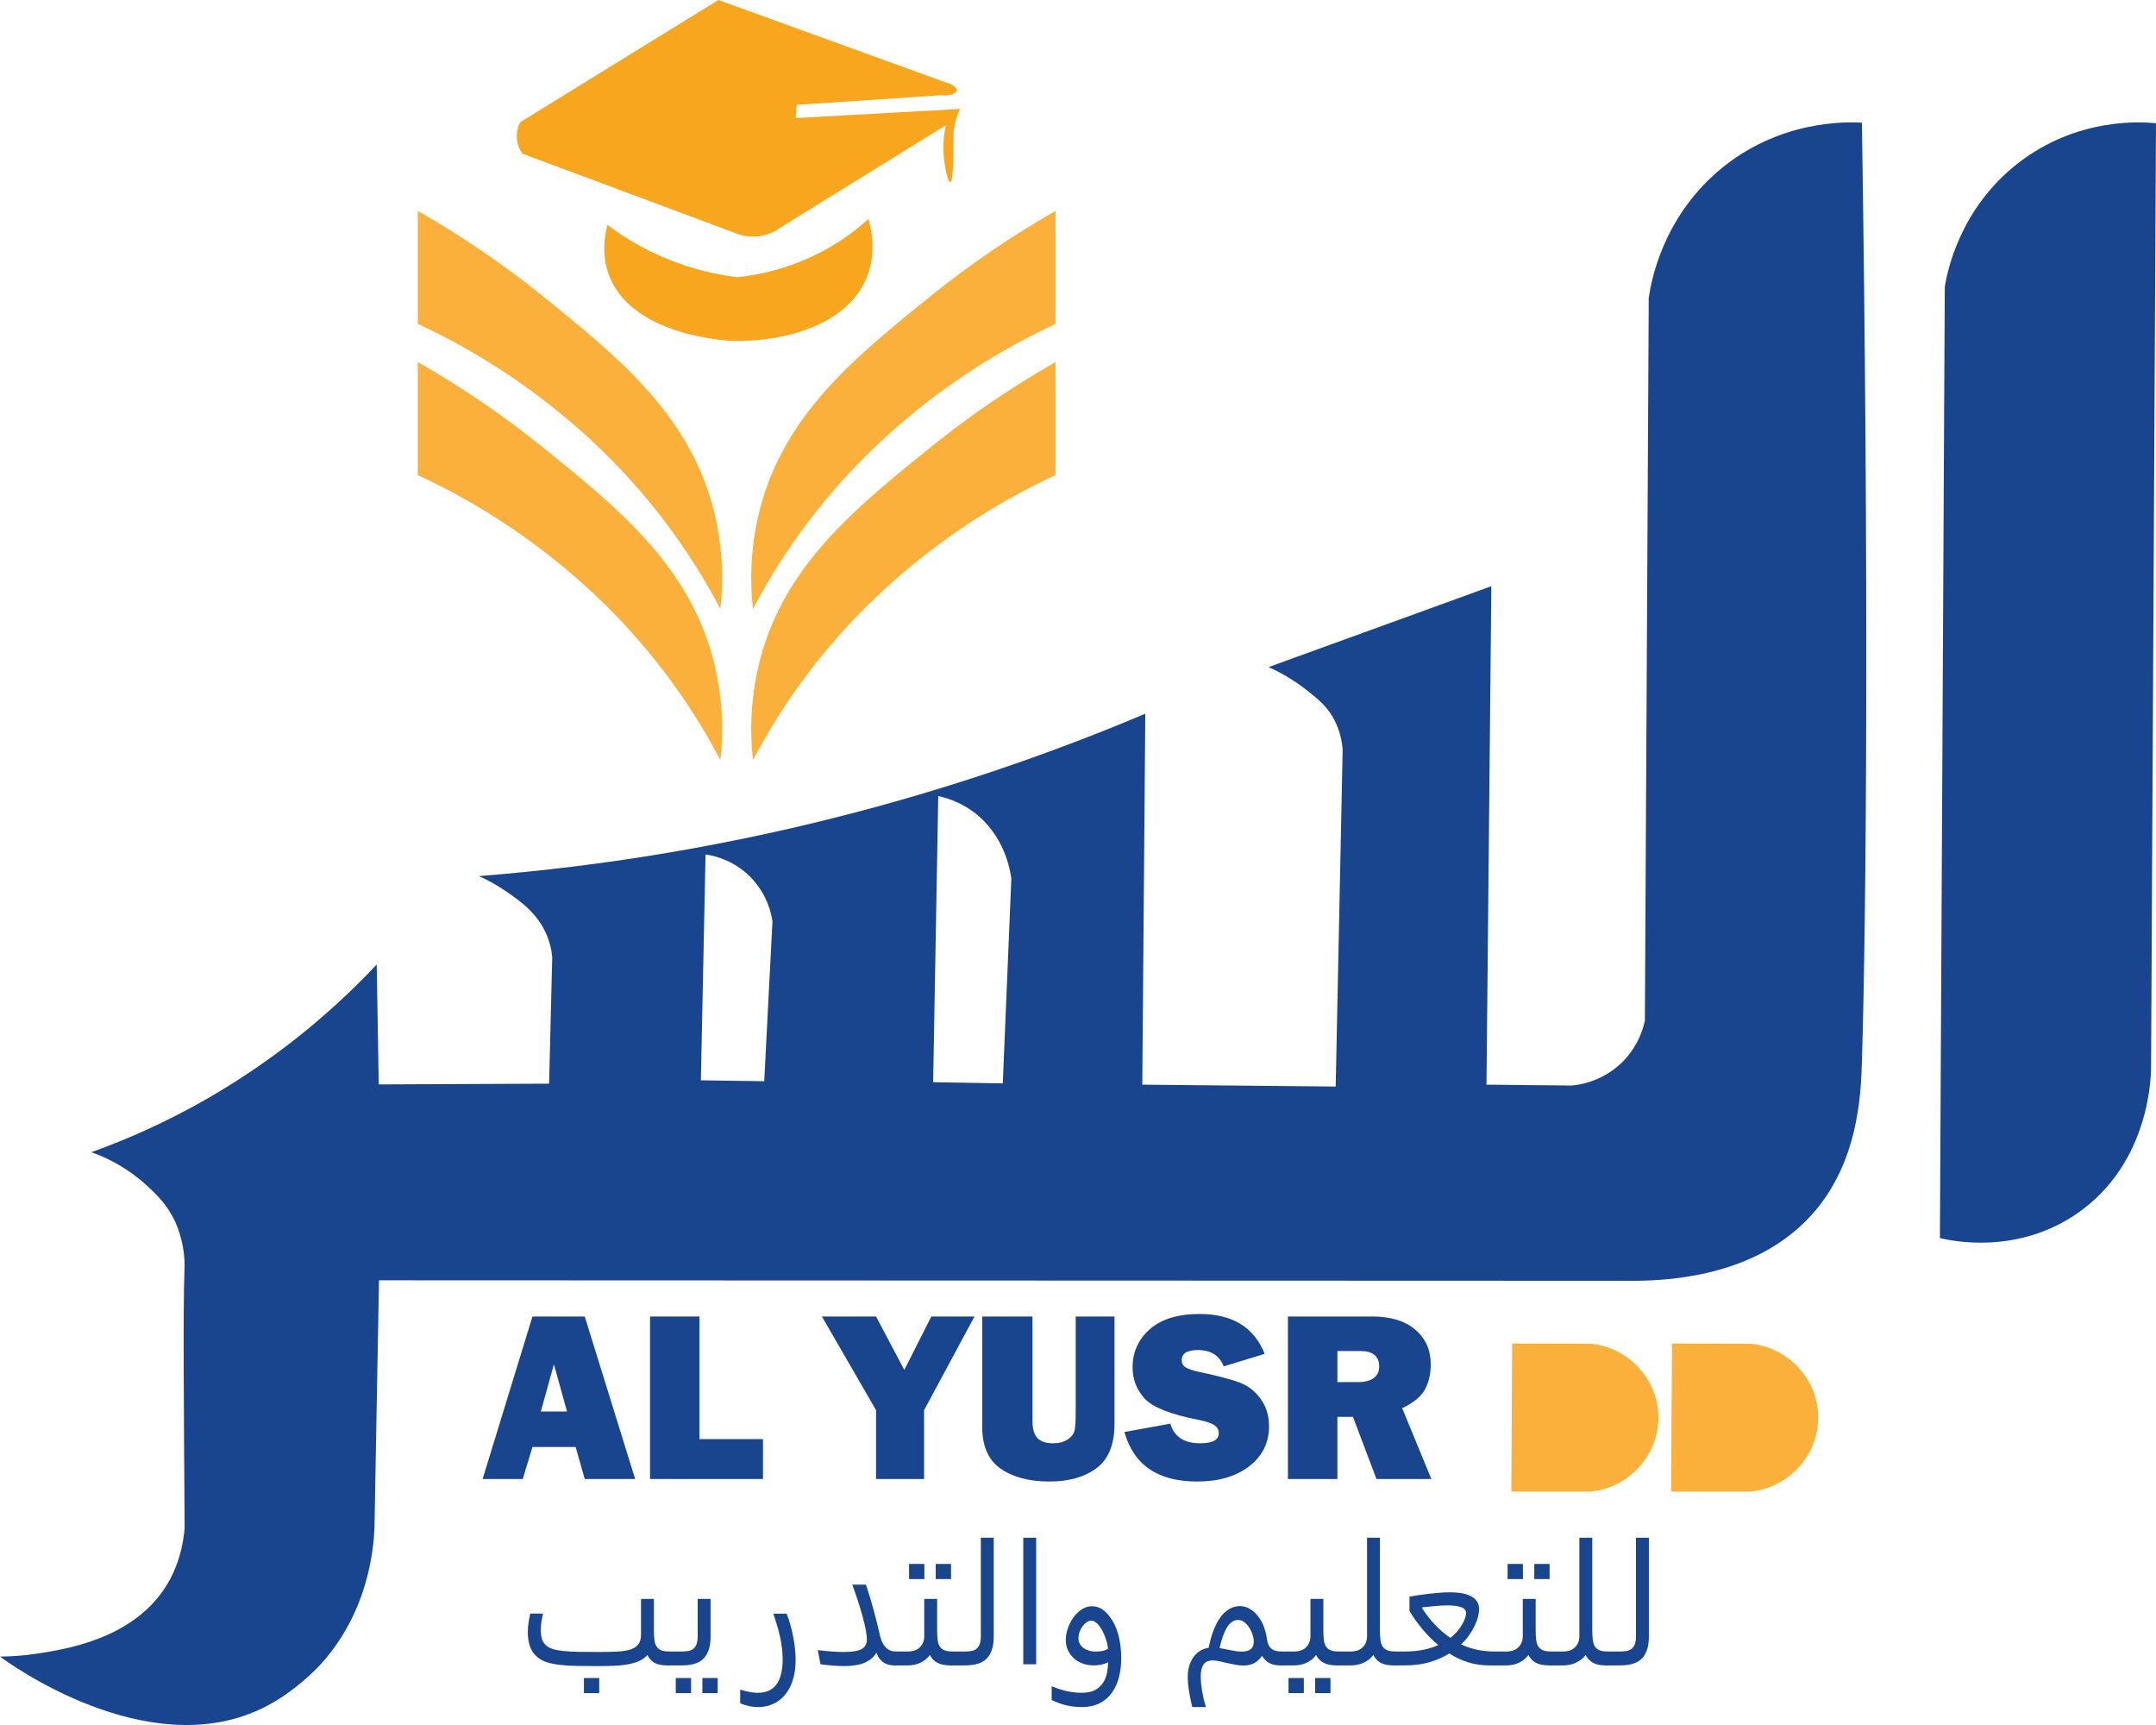<svg width="60" height="48" viewBox="0 0 60 48" fill="none" xmlns="http://www.w3.org/2000/svg">
<g id="Component 1 &#226;&#128;&#147; 1" clip-path="url(#clip0_2266_801)">
<path id="Path 11" d="M57.813 33.76C56.119 34.935 54.283 34.522 53.986 34.45C54.031 25.626 54.077 16.802 54.122 7.979C54.186 7.59 54.521 5.809 56.173 4.532C57.821 3.257 59.611 3.391 60 3.429C59.954 12.161 59.909 20.892 59.863 29.624C59.868 29.813 59.886 32.323 57.813 33.76Z" fill="#19458E"/>
<path id="Path 12" d="M51.816 3.414C51.409 3.39 49.491 3.324 47.814 4.763C46.254 6.102 45.947 7.847 45.883 8.289L45.776 28.404C45.681 28.836 45.467 29.232 45.157 29.545C44.773 29.923 44.273 30.157 43.739 30.206L41.368 30.182L41.503 16.312L35.304 18.562C35.691 18.737 36.055 18.959 36.389 19.223C36.687 19.461 36.908 19.64 37.092 19.956C37.251 20.235 37.345 20.548 37.365 20.87C37.3 23.991 37.236 27.113 37.171 30.234L31.789 30.182L31.873 19.86C29.289 20.951 26.632 21.859 23.922 22.576C20.451 23.494 16.905 24.098 13.327 24.378C13.58 24.491 13.823 24.626 14.052 24.782C14.452 25.054 14.979 25.413 15.233 26.061C15.306 26.246 15.351 26.44 15.368 26.638C15.339 27.81 15.31 28.982 15.281 30.154L10.54 30.175C10.521 29.062 10.502 27.95 10.484 26.838C9.035 28.381 7.357 29.689 5.512 30.715C4.559 31.244 3.566 31.694 2.542 32.061C3.109 32.261 3.631 32.574 4.077 32.981C4.341 33.223 4.65 33.513 4.877 34C5.076 34.447 5.163 34.936 5.131 35.425C5.094 36.513 5.116 39.057 5.138 42.523C5.066 43.359 4.777 43.902 4.585 44.193C3.649 45.614 1.827 45.892 1.017 46.016C0.68 46.067 0.34 46.094 0 46.096C0.217 46.259 4.06 49.067 7.259 47.554C8.18 47.119 8.857 46.384 8.915 46.321C10.254 44.856 10.4 43.089 10.422 42.491C10.464 40.203 10.506 37.914 10.547 35.626L45.536 35.639C46.69 35.629 48.929 35.432 50.395 33.829C51.703 32.398 51.787 30.512 51.816 29.548C51.943 25.422 52.009 15.96 51.816 3.414ZM21.268 30.086L19.505 30.061C19.549 27.967 19.592 25.872 19.635 23.778C20.104 23.843 20.538 24.059 20.874 24.394C21.21 24.73 21.428 25.166 21.497 25.638C21.421 27.121 21.344 28.604 21.268 30.086ZM27.907 30.146L25.969 30.114L26.111 22.151C26.471 22.229 26.811 22.383 27.106 22.604C27.949 23.238 28.111 24.205 28.145 24.442C28.066 26.344 27.986 28.245 27.907 30.146Z" fill="#19458E"/>
<path id="Path 13" d="M42.082 37.385L42.059 41.506H44.269C45.372 41.395 46.195 40.433 46.151 39.361C46.11 38.357 45.317 37.502 44.286 37.391L42.082 37.385Z" fill="#FBB03B"/>
<path id="Path 14" d="M46.53 37.385L46.506 41.506H48.716C49.819 41.395 50.642 40.433 50.598 39.361C50.557 38.357 49.765 37.502 48.734 37.391L46.53 37.385Z" fill="#FBB03B"/>
<g id="AL YUSR">
<path id="Vector" d="M39.834 41.155H38.306L37.652 39.426H37.219V41.155H35.842V36.633H38.184C38.701 36.633 39.102 36.755 39.387 37C39.674 37.243 39.817 37.565 39.817 37.965C39.817 38.225 39.764 38.456 39.659 38.657C39.554 38.856 39.342 39.032 39.022 39.184L39.834 41.155ZM37.219 38.458H37.807C37.98 38.458 38.119 38.422 38.224 38.349C38.329 38.276 38.382 38.169 38.382 38.028C38.382 37.738 38.205 37.593 37.853 37.593H37.219V38.458Z" fill="#19458E"/>
<path id="Vector_2" d="M31.292 39.847L32.57 39.615C32.677 39.979 32.953 40.161 33.398 40.161C33.744 40.161 33.917 40.069 33.917 39.883C33.917 39.786 33.877 39.711 33.795 39.658C33.717 39.602 33.574 39.554 33.368 39.512C32.582 39.359 32.077 39.161 31.854 38.916C31.631 38.67 31.519 38.382 31.519 38.051C31.519 37.624 31.679 37.27 31.998 36.987C32.321 36.704 32.783 36.563 33.385 36.563C34.298 36.563 34.901 36.933 35.195 37.673L34.055 38.021C33.937 37.718 33.697 37.567 33.336 37.567C33.035 37.567 32.886 37.661 32.886 37.849C32.886 37.932 32.919 37.998 32.987 38.044C33.055 38.09 33.187 38.135 33.382 38.177C33.918 38.291 34.299 38.393 34.525 38.481C34.75 38.57 34.939 38.721 35.09 38.935C35.241 39.147 35.316 39.398 35.316 39.688C35.316 40.145 35.133 40.516 34.765 40.801C34.397 41.084 33.914 41.225 33.316 41.225C32.223 41.225 31.549 40.766 31.292 39.847Z" fill="#19458E"/>
<path id="Vector_3" d="M31.016 36.633V39.628C31.016 40.196 30.849 40.604 30.514 40.854C30.181 41.101 29.746 41.225 29.209 41.225C28.645 41.225 28.19 41.106 27.846 40.867C27.505 40.629 27.334 40.24 27.334 39.701V36.633H28.733V39.538C28.733 39.755 28.778 39.913 28.868 40.012C28.96 40.112 29.105 40.161 29.305 40.161C29.471 40.161 29.607 40.126 29.712 40.055C29.82 39.982 29.883 39.901 29.903 39.81C29.925 39.719 29.936 39.543 29.936 39.28V36.633H31.016Z" fill="#19458E"/>
<path id="Vector_4" d="M27.12 36.633L25.717 39.24V41.155H24.38V39.24L22.873 36.633H24.38L25.166 38.12L25.918 36.633H27.12Z" fill="#19458E"/>
<path id="Vector_5" d="M21.233 40.045V41.155H18.09V36.633H19.466V40.045H21.233Z" fill="#19458E"/>
<path id="Vector_6" d="M16.273 41.155L16.02 40.264H14.818L14.548 41.155H13.431L14.818 36.633H16.273L17.676 41.155H16.273ZM15.051 39.277H15.78L15.415 37.965L15.051 39.277Z" fill="#19458E"/>
</g>
<g id="&#217;&#132;&#217;&#132;&#216;&#170;&#216;&#185;&#217;&#132;&#217;&#138;&#217;&#133; &#217;&#136;&#216;&#167;&#217;&#132;&#216;&#170;&#216;&#175;&#216;&#177;&#217;&#138;&#216;&#168;">
<path id="Vector_7" d="M45.093 45.955C45.163 45.955 45.225 45.949 45.279 45.938C45.334 45.926 45.38 45.903 45.417 45.871C45.454 45.838 45.482 45.794 45.5 45.739C45.519 45.683 45.528 45.611 45.528 45.523V42.789H45.887V45.539C45.887 45.655 45.876 45.755 45.855 45.841C45.833 45.926 45.803 45.998 45.765 46.057C45.728 46.115 45.684 46.164 45.631 46.203C45.581 46.24 45.525 46.269 45.463 46.289C45.403 46.309 45.34 46.323 45.272 46.331C45.206 46.339 45.139 46.342 45.07 46.342H44.74C44.687 46.342 44.647 46.322 44.62 46.282C44.593 46.242 44.579 46.197 44.579 46.147C44.579 46.098 44.593 46.054 44.62 46.015C44.647 45.975 44.687 45.955 44.74 45.955H45.093Z" fill="#19458E"/>
<path id="Vector_8" d="M44.312 45.362C44.312 45.466 44.317 45.555 44.326 45.629C44.335 45.704 44.354 45.765 44.383 45.813C44.414 45.861 44.458 45.896 44.515 45.92C44.571 45.943 44.647 45.955 44.74 45.955V46.342H44.69C44.541 46.342 44.422 46.318 44.333 46.27C44.244 46.221 44.177 46.15 44.132 46.057H44.123C44.082 46.111 44.035 46.157 43.983 46.194C43.932 46.229 43.879 46.259 43.824 46.282C43.769 46.304 43.712 46.319 43.656 46.328C43.6 46.338 43.547 46.342 43.495 46.342H43.165C43.111 46.342 43.072 46.322 43.045 46.282C43.018 46.242 43.004 46.197 43.004 46.147C43.004 46.098 43.018 46.054 43.045 46.015C43.072 45.975 43.111 45.955 43.165 45.955H43.518C43.562 45.955 43.61 45.947 43.66 45.934C43.712 45.92 43.76 45.896 43.803 45.862C43.846 45.828 43.881 45.783 43.909 45.729C43.938 45.673 43.953 45.605 43.953 45.523V42.789H44.312V45.362Z" fill="#19458E"/>
<path id="Vector_9" d="M42.737 45.362C42.737 45.466 42.742 45.555 42.751 45.629C42.76 45.704 42.779 45.765 42.808 45.813C42.839 45.861 42.883 45.896 42.94 45.92C42.996 45.943 43.072 45.955 43.165 45.955V46.342H43.115C42.961 46.342 42.838 46.318 42.746 46.27C42.654 46.221 42.585 46.15 42.539 46.057H42.53C42.49 46.111 42.444 46.157 42.394 46.194C42.345 46.229 42.293 46.259 42.24 46.282C42.186 46.304 42.131 46.319 42.076 46.328C42.022 46.338 41.97 46.342 41.919 46.342H41.59C41.536 46.342 41.497 46.322 41.471 46.282C41.443 46.242 41.429 46.197 41.429 46.147C41.429 46.098 41.443 46.054 41.471 46.015C41.497 45.975 41.536 45.955 41.59 45.955H41.943C41.987 45.955 42.035 45.947 42.085 45.934C42.138 45.92 42.185 45.896 42.228 45.862C42.271 45.828 42.306 45.783 42.334 45.729C42.363 45.673 42.378 45.605 42.378 45.523V44.491H42.737V45.362ZM42.382 43.939H41.956V43.518H42.382V43.939ZM43.124 43.939H42.698V43.518H43.124V43.939Z" fill="#19458E"/>
<path id="Vector_10" d="M41.588 45.955V46.342H41.445C41.238 46.342 41.042 46.314 40.858 46.256C40.675 46.199 40.5 46.117 40.333 46.01C40.175 46.109 39.992 46.19 39.783 46.252C39.574 46.312 39.336 46.342 39.069 46.342H38.832C38.778 46.342 38.738 46.322 38.712 46.282C38.684 46.242 38.67 46.197 38.67 46.147C38.67 46.098 38.684 46.054 38.712 46.015C38.738 45.975 38.778 45.955 38.832 45.955H39.092C39.288 45.955 39.463 45.938 39.615 45.906C39.768 45.873 39.906 45.83 40.027 45.776C39.864 45.639 39.716 45.491 39.582 45.33C39.45 45.169 39.331 45.002 39.225 44.828V44.426C39.294 44.416 39.373 44.403 39.46 44.389C39.548 44.375 39.64 44.363 39.737 44.352C39.833 44.34 39.932 44.33 40.034 44.322C40.136 44.312 40.236 44.308 40.333 44.308C40.393 44.308 40.455 44.31 40.52 44.315C40.584 44.318 40.647 44.326 40.708 44.338C40.77 44.35 40.827 44.367 40.881 44.389C40.936 44.411 40.985 44.44 41.026 44.475C41.068 44.509 41.101 44.552 41.125 44.603C41.15 44.652 41.162 44.711 41.162 44.779C41.162 44.838 41.152 44.907 41.132 44.986C41.114 45.063 41.084 45.145 41.042 45.232C41.002 45.319 40.951 45.407 40.888 45.497C40.825 45.587 40.75 45.673 40.662 45.757C40.945 45.889 41.253 45.955 41.588 45.955ZM40.8 44.889C40.8 44.809 40.754 44.754 40.66 44.721C40.568 44.689 40.443 44.672 40.285 44.672C40.168 44.672 40.049 44.679 39.928 44.691C39.806 44.702 39.69 44.714 39.578 44.726V44.752C39.684 44.916 39.8 45.066 39.928 45.204C40.057 45.341 40.202 45.465 40.363 45.576C40.443 45.513 40.51 45.447 40.566 45.379C40.622 45.31 40.668 45.245 40.702 45.183C40.737 45.12 40.762 45.063 40.777 45.012C40.793 44.961 40.8 44.919 40.8 44.889Z" fill="#19458E"/>
<path id="Vector_11" d="M38.403 45.362C38.403 45.466 38.408 45.555 38.417 45.629C38.426 45.704 38.446 45.765 38.475 45.813C38.505 45.861 38.549 45.896 38.606 45.92C38.663 45.943 38.738 45.955 38.832 45.955V46.342H38.781C38.632 46.342 38.513 46.318 38.424 46.27C38.335 46.221 38.268 46.15 38.224 46.057H38.215C38.173 46.111 38.126 46.157 38.074 46.194C38.023 46.229 37.971 46.259 37.915 46.282C37.86 46.304 37.804 46.319 37.747 46.328C37.692 46.338 37.638 46.342 37.586 46.342H37.257C37.203 46.342 37.163 46.322 37.137 46.282C37.109 46.242 37.096 46.197 37.096 46.147C37.096 46.098 37.109 46.054 37.137 46.015C37.163 45.975 37.203 45.955 37.257 45.955H37.609C37.654 45.955 37.701 45.947 37.752 45.934C37.804 45.92 37.852 45.896 37.895 45.862C37.938 45.828 37.973 45.783 38.001 45.729C38.03 45.673 38.044 45.605 38.044 45.523V42.789H38.403V45.362Z" fill="#19458E"/>
<path id="Vector_12" d="M36.828 45.362C36.828 45.466 36.833 45.555 36.842 45.629C36.851 45.704 36.871 45.765 36.9 45.813C36.931 45.861 36.974 45.896 37.031 45.92C37.088 45.943 37.163 45.955 37.257 45.955V46.342H37.206C37.053 46.342 36.93 46.318 36.838 46.27C36.745 46.221 36.676 46.15 36.63 46.057H36.621C36.581 46.111 36.536 46.157 36.485 46.194C36.436 46.229 36.385 46.259 36.331 46.282C36.277 46.304 36.223 46.319 36.167 46.328C36.114 46.338 36.062 46.342 36.011 46.342H35.682C35.628 46.342 35.588 46.322 35.562 46.282C35.534 46.242 35.52 46.197 35.52 46.147C35.52 46.098 35.534 46.054 35.562 46.015C35.588 45.975 35.628 45.955 35.682 45.955H36.034C36.078 45.955 36.126 45.947 36.177 45.934C36.229 45.92 36.276 45.896 36.319 45.862C36.362 45.828 36.398 45.783 36.425 45.729C36.455 45.673 36.469 45.605 36.469 45.523V44.491H36.828V45.362ZM36.285 47.113H35.859V46.693H36.285V47.113ZM37.026 47.113H36.6V46.693H37.026V47.113Z" fill="#19458E"/>
<path id="Vector_13" d="M35.679 45.955V46.342H35.629C35.504 46.342 35.402 46.32 35.322 46.275C35.243 46.23 35.177 46.166 35.127 46.082H35.117C35.059 46.166 34.989 46.231 34.906 46.277C34.823 46.322 34.721 46.345 34.599 46.345C34.524 46.345 34.447 46.337 34.369 46.321C34.292 46.307 34.217 46.292 34.144 46.275C34.07 46.256 33.999 46.24 33.932 46.226C33.866 46.211 33.805 46.203 33.75 46.203C33.63 46.203 33.544 46.241 33.492 46.317C33.441 46.394 33.416 46.503 33.416 46.644C33.416 46.703 33.419 46.768 33.425 46.839C33.433 46.912 33.443 46.986 33.455 47.062C33.469 47.14 33.484 47.216 33.501 47.29C33.52 47.366 33.539 47.436 33.561 47.501H33.179C33.14 47.342 33.11 47.188 33.087 47.041C33.065 46.896 33.054 46.77 33.054 46.663C33.054 46.551 33.068 46.448 33.096 46.354C33.123 46.261 33.163 46.18 33.213 46.11C33.264 46.039 33.325 45.982 33.395 45.938C33.467 45.893 33.548 45.864 33.637 45.85C33.672 45.675 33.713 45.525 33.759 45.399C33.807 45.274 33.856 45.169 33.909 45.084C33.962 44.997 34.017 44.928 34.072 44.877C34.129 44.826 34.183 44.786 34.236 44.758C34.288 44.73 34.336 44.713 34.381 44.705C34.427 44.696 34.466 44.691 34.498 44.691C34.602 44.691 34.697 44.717 34.781 44.768C34.866 44.817 34.94 44.882 35.002 44.963C35.067 45.042 35.119 45.131 35.159 45.23C35.199 45.329 35.227 45.427 35.244 45.525C35.253 45.584 35.263 45.639 35.274 45.692C35.286 45.743 35.307 45.789 35.336 45.829C35.365 45.868 35.406 45.899 35.458 45.922C35.512 45.944 35.586 45.955 35.679 45.955ZM34.556 45.957C34.606 45.957 34.652 45.952 34.692 45.943C34.733 45.934 34.768 45.918 34.797 45.896C34.828 45.875 34.851 45.845 34.867 45.808C34.883 45.771 34.892 45.725 34.892 45.671C34.892 45.614 34.88 45.551 34.857 45.483C34.834 45.413 34.803 45.348 34.763 45.288C34.725 45.227 34.678 45.177 34.625 45.137C34.573 45.097 34.517 45.077 34.457 45.077C34.342 45.077 34.242 45.14 34.157 45.267C34.074 45.394 34.002 45.591 33.939 45.859C33.989 45.867 34.041 45.876 34.093 45.887C34.145 45.898 34.197 45.909 34.249 45.92C34.302 45.931 34.353 45.94 34.404 45.947C34.456 45.954 34.507 45.957 34.556 45.957Z" fill="#19458E"/>
<path id="Vector_14" d="M29.267 46.921C29.432 46.989 29.581 47.036 29.713 47.062C29.847 47.09 29.977 47.104 30.102 47.104C30.256 47.104 30.38 47.079 30.473 47.028C30.568 46.976 30.642 46.911 30.694 46.83C30.748 46.749 30.785 46.659 30.805 46.558C30.825 46.458 30.836 46.357 30.839 46.256C30.712 46.314 30.58 46.342 30.443 46.342C30.342 46.342 30.244 46.327 30.148 46.296C30.055 46.263 29.972 46.217 29.9 46.157C29.828 46.095 29.769 46.02 29.725 45.931C29.682 45.843 29.66 45.742 29.66 45.627C29.66 45.528 29.679 45.424 29.716 45.316C29.753 45.206 29.803 45.105 29.868 45.014C29.934 44.921 30.011 44.845 30.1 44.786C30.189 44.726 30.286 44.696 30.39 44.696C30.501 44.696 30.601 44.728 30.692 44.793C30.784 44.858 30.872 44.957 30.954 45.088C31.037 45.22 31.099 45.378 31.141 45.562C31.182 45.745 31.203 45.938 31.203 46.143C31.203 46.322 31.183 46.493 31.143 46.656C31.103 46.82 31.04 46.965 30.952 47.09C30.865 47.216 30.751 47.315 30.611 47.39C30.472 47.464 30.302 47.501 30.102 47.501C29.963 47.501 29.827 47.486 29.695 47.457C29.563 47.428 29.42 47.377 29.267 47.306V46.921ZM30.835 45.88C30.833 45.841 30.826 45.796 30.814 45.743C30.802 45.689 30.785 45.633 30.763 45.576C30.743 45.517 30.72 45.46 30.692 45.404C30.664 45.347 30.633 45.296 30.598 45.251C30.564 45.204 30.528 45.167 30.489 45.139C30.451 45.111 30.411 45.097 30.37 45.097C30.325 45.097 30.281 45.112 30.238 45.142C30.197 45.171 30.159 45.209 30.125 45.255C30.092 45.302 30.064 45.355 30.043 45.413C30.023 45.472 30.013 45.531 30.013 45.59C30.013 45.647 30.026 45.699 30.052 45.745C30.078 45.79 30.112 45.828 30.155 45.859C30.2 45.89 30.251 45.914 30.307 45.931C30.364 45.948 30.423 45.957 30.485 45.957C30.545 45.957 30.604 45.952 30.664 45.943C30.724 45.932 30.781 45.911 30.835 45.88Z" fill="#19458E"/>
<path id="Vector_15" d="M28.477 42.789H28.836V46.31H28.477V42.789Z" fill="#19458E"/>
<path id="Vector_16" d="M26.86 45.955C26.931 45.955 26.993 45.949 27.047 45.938C27.102 45.926 27.148 45.903 27.185 45.871C27.222 45.838 27.25 45.794 27.268 45.739C27.286 45.683 27.296 45.611 27.296 45.523V42.789H27.655V45.539C27.655 45.655 27.644 45.755 27.622 45.841C27.601 45.926 27.571 45.998 27.533 46.057C27.496 46.115 27.451 46.164 27.399 46.203C27.349 46.24 27.293 46.269 27.231 46.289C27.171 46.309 27.108 46.323 27.04 46.331C26.974 46.339 26.906 46.342 26.837 46.342H26.508C26.454 46.342 26.414 46.322 26.388 46.282C26.361 46.242 26.347 46.197 26.347 46.147C26.347 46.098 26.361 46.054 26.388 46.015C26.414 45.975 26.454 45.955 26.508 45.955H26.86Z" fill="#19458E"/>
<path id="Vector_17" d="M26.08 45.362C26.08 45.466 26.084 45.555 26.094 45.629C26.103 45.704 26.122 45.765 26.151 45.813C26.182 45.861 26.226 45.896 26.282 45.92C26.339 45.943 26.414 45.955 26.508 45.955V46.342H26.457C26.304 46.342 26.181 46.318 26.089 46.27C25.997 46.221 25.928 46.15 25.882 46.057H25.872C25.833 46.111 25.787 46.157 25.737 46.194C25.688 46.229 25.636 46.259 25.582 46.282C25.529 46.304 25.474 46.319 25.419 46.328C25.365 46.338 25.313 46.342 25.262 46.342H24.933C24.879 46.342 24.839 46.322 24.813 46.282C24.786 46.242 24.772 46.197 24.772 46.147C24.772 46.098 24.786 46.054 24.813 46.015C24.839 45.975 24.879 45.955 24.933 45.955H25.285C25.33 45.955 25.377 45.947 25.428 45.934C25.48 45.92 25.528 45.896 25.571 45.862C25.614 45.828 25.649 45.783 25.677 45.729C25.706 45.673 25.721 45.605 25.721 45.523V44.491H26.08V45.362ZM25.725 43.939H25.299V43.518H25.725V43.939ZM26.467 43.939H26.041V43.518H26.467V43.939Z" fill="#19458E"/>
<path id="Vector_18" d="M22.759 45.917C22.908 45.934 23.046 45.947 23.174 45.957C23.301 45.965 23.409 45.968 23.496 45.968C23.72 45.968 23.881 45.941 23.977 45.887C24.076 45.831 24.125 45.743 24.125 45.622C24.125 45.551 24.114 45.459 24.093 45.346C24.071 45.233 24.041 45.108 24.003 44.972C23.966 44.836 23.923 44.693 23.874 44.542C23.825 44.391 23.773 44.241 23.717 44.094H24.099C24.185 44.353 24.258 44.593 24.316 44.814C24.376 45.034 24.428 45.243 24.473 45.441C24.483 45.491 24.498 45.546 24.516 45.606C24.535 45.665 24.561 45.721 24.595 45.773C24.63 45.824 24.674 45.868 24.728 45.903C24.782 45.937 24.85 45.955 24.933 45.955V46.342H24.882C24.832 46.342 24.782 46.336 24.733 46.324C24.685 46.311 24.64 46.292 24.597 46.266C24.554 46.238 24.515 46.202 24.479 46.159C24.446 46.114 24.417 46.06 24.394 45.996H24.383C24.343 46.066 24.291 46.124 24.228 46.17C24.167 46.217 24.098 46.255 24.021 46.284C23.944 46.312 23.861 46.331 23.77 46.342C23.681 46.355 23.589 46.361 23.494 46.361C23.405 46.361 23.301 46.356 23.183 46.347C23.065 46.338 22.948 46.325 22.833 46.31L22.759 45.917Z" fill="#19458E"/>
<path id="Vector_19" d="M20.599 47.014C20.79 47.074 20.953 47.104 21.09 47.104C21.22 47.104 21.33 47.08 21.419 47.032C21.508 46.986 21.579 46.921 21.631 46.837C21.685 46.753 21.723 46.655 21.746 46.542C21.769 46.429 21.781 46.306 21.781 46.173C21.781 46.057 21.773 45.944 21.758 45.834C21.744 45.724 21.725 45.616 21.7 45.511C21.677 45.406 21.649 45.303 21.617 45.202C21.587 45.1 21.554 45 21.52 44.902H21.891C21.931 45.003 21.966 45.108 21.997 45.218C22.028 45.328 22.054 45.439 22.075 45.55C22.097 45.66 22.113 45.769 22.124 45.878C22.136 45.985 22.142 46.086 22.142 46.182C22.142 46.396 22.116 46.585 22.064 46.749C22.012 46.913 21.939 47.051 21.845 47.162C21.753 47.274 21.642 47.358 21.514 47.415C21.386 47.473 21.247 47.501 21.097 47.501C21.018 47.501 20.938 47.493 20.855 47.476C20.772 47.459 20.687 47.432 20.599 47.397V47.014Z" fill="#19458E"/>
<path id="Vector_20" d="M18.981 45.955C19.051 45.955 19.113 45.949 19.167 45.938C19.223 45.926 19.268 45.903 19.305 45.871C19.342 45.838 19.37 45.794 19.388 45.739C19.407 45.683 19.416 45.611 19.416 45.523V44.491H19.775V45.539C19.775 45.655 19.764 45.755 19.743 45.841C19.721 45.926 19.692 45.998 19.653 46.057C19.616 46.115 19.572 46.164 19.52 46.203C19.469 46.24 19.413 46.269 19.351 46.289C19.292 46.309 19.228 46.323 19.16 46.331C19.094 46.339 19.027 46.342 18.958 46.342H18.628C18.575 46.342 18.535 46.322 18.509 46.282C18.481 46.242 18.467 46.197 18.467 46.147C18.467 46.098 18.481 46.054 18.509 46.015C18.535 45.975 18.575 45.955 18.628 45.955H18.981ZM19.232 47.113H18.806V46.693H19.232V47.113ZM19.973 47.113H19.547V46.693H19.973V47.113Z" fill="#19458E"/>
<path id="Vector_21" d="M18.198 44.491V45.362C18.198 45.466 18.202 45.555 18.212 45.629C18.221 45.704 18.24 45.765 18.269 45.813C18.3 45.861 18.343 45.896 18.398 45.92C18.455 45.943 18.531 45.955 18.626 45.955V46.342H18.575C18.427 46.342 18.309 46.32 18.223 46.275C18.137 46.23 18.07 46.158 18.02 46.059H18.011C17.944 46.132 17.861 46.189 17.763 46.231C17.664 46.271 17.555 46.3 17.433 46.319C17.314 46.339 17.185 46.351 17.047 46.354C16.908 46.359 16.766 46.361 16.618 46.361C16.409 46.361 16.218 46.359 16.045 46.356C15.873 46.353 15.717 46.343 15.577 46.326C15.439 46.311 15.318 46.286 15.214 46.252C15.109 46.218 15.02 46.169 14.947 46.105C14.848 46.02 14.781 45.919 14.744 45.801C14.707 45.684 14.689 45.557 14.689 45.42C14.689 45.326 14.695 45.235 14.709 45.149C14.723 45.062 14.739 44.979 14.755 44.9H15.11C15.096 44.967 15.082 45.039 15.069 45.118C15.056 45.196 15.05 45.276 15.05 45.36C15.05 45.453 15.062 45.538 15.085 45.615C15.109 45.691 15.158 45.756 15.23 45.81C15.274 45.843 15.332 45.87 15.402 45.892C15.473 45.912 15.564 45.928 15.676 45.941C15.789 45.951 15.924 45.959 16.084 45.964C16.245 45.967 16.439 45.968 16.664 45.968C16.861 45.968 17.033 45.965 17.18 45.957C17.327 45.949 17.45 45.93 17.546 45.899C17.644 45.866 17.717 45.818 17.765 45.755C17.814 45.69 17.839 45.602 17.839 45.49V44.491H18.198ZM16.676 47.113H16.25V46.693H16.676V47.113Z" fill="#19458E"/>
</g>
<g id="Group 2">
<path id="Path 15" d="M29.375 13.219C27.563 14.06 25.896 15.188 24.438 16.561C23.032 17.885 21.855 19.435 20.955 21.149C20.838 20.121 20.931 19.081 21.227 18.09C21.98 15.608 23.878 14.075 25.922 12.426C27.009 11.551 28.164 10.764 29.375 10.075V13.219Z" fill="#FBB03B"/>
<path id="Path 16" d="M29.375 9.013C27.563 9.854 25.896 10.982 24.438 12.355C23.032 13.679 21.855 15.23 20.955 16.944C20.838 15.916 20.931 14.875 21.227 13.885C21.98 11.402 23.878 9.87 25.922 8.22C27.009 7.345 28.164 6.559 29.375 5.869V9.013Z" fill="#FBB03B"/>
<path id="Path 17" d="M11.627 9.013C13.439 9.854 15.106 10.982 16.564 12.355C17.97 13.679 19.147 15.23 20.047 16.944C20.164 15.916 20.071 14.875 19.775 13.885C19.022 11.402 17.123 9.87 15.08 8.22C13.992 7.345 12.838 6.559 11.627 5.87L11.627 9.013Z" fill="#FBB03B"/>
<path id="Path 18" d="M11.627 13.219C13.439 14.06 15.106 15.188 16.564 16.561C17.97 17.885 19.147 19.435 20.047 21.149C20.164 20.121 20.071 19.081 19.775 18.09C19.022 15.608 17.123 14.075 15.08 12.426C13.992 11.551 12.838 10.764 11.627 10.075L11.627 13.219Z" fill="#FBB03B"/>
<path id="Path 19" d="M24.168 6.092C24.268 6.448 24.393 7.115 24.09 7.79C23.463 9.192 21.491 9.533 20.342 9.483C20.17 9.476 17.607 9.333 16.959 7.687C16.737 7.125 16.818 6.587 16.905 6.257C17.435 6.659 18.017 6.987 18.634 7.232C19.237 7.472 19.868 7.634 20.512 7.714C21.172 7.646 21.818 7.478 22.428 7.215C23.066 6.941 23.654 6.562 24.168 6.092Z" fill="#F8A61E"/>
<path id="Path 20" d="M19.992 0L14.48 3.399C14.396 3.554 14.364 3.733 14.389 3.908C14.409 4.042 14.461 4.168 14.54 4.277L20.479 6.491C20.67 6.569 20.878 6.599 21.083 6.578C21.289 6.558 21.486 6.487 21.659 6.373C22.065 6.114 23.862 5.009 26.323 3.484C26.262 3.762 26.241 4.049 26.263 4.333C26.29 4.69 26.386 5.074 26.444 5.07C26.521 5.064 26.534 4.395 26.535 4.305C26.543 3.915 26.507 3.769 26.566 3.484C26.598 3.327 26.649 3.175 26.717 3.031L22.143 3.286C22.153 3.163 22.163 3.04 22.173 2.918L26.21 2.648C26.445 2.679 26.615 2.598 26.626 2.521C26.637 2.449 26.515 2.342 26.323 2.295L19.992 0Z" fill="#F8A61E"/>
</g>
</g>
<defs>
<clipPath id="clip0_2266_801">
<rect width="60" height="48" fill="white"/>
</clipPath>
</defs>
</svg>
